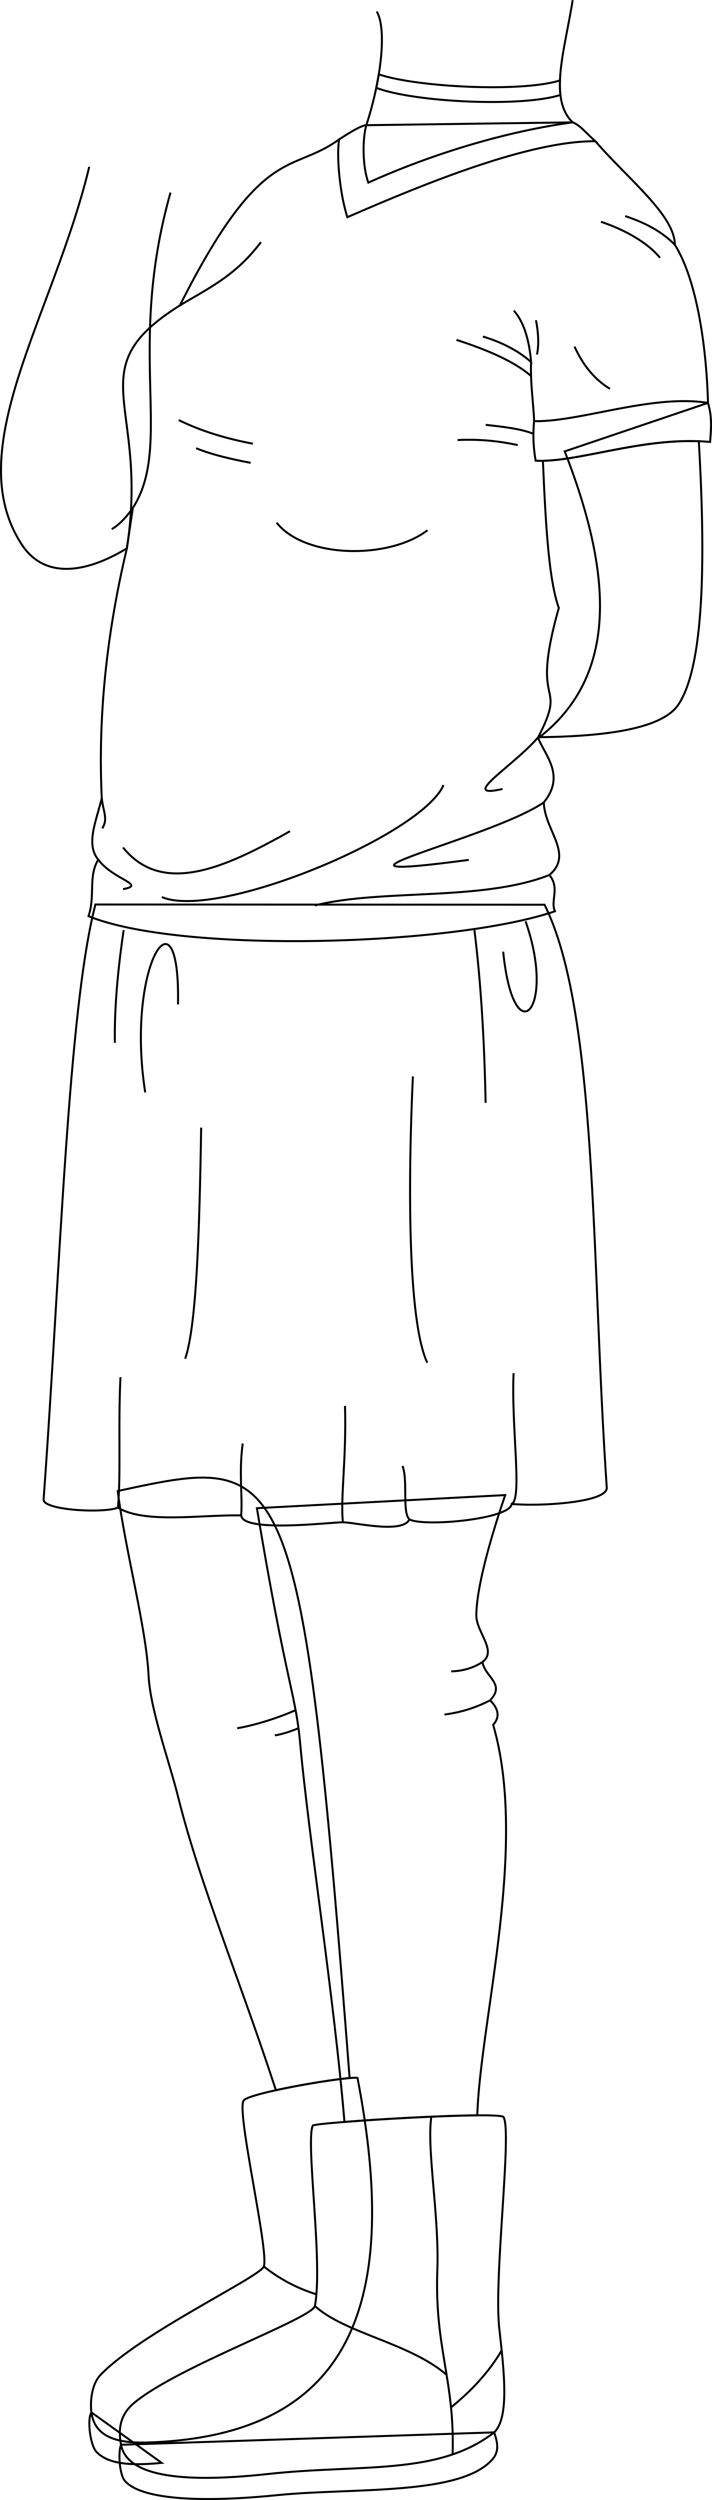 <svg id="presence" xmlns="http://www.w3.org/2000/svg" viewBox="0 0 713.43 2502.76">
  <defs>
    <style>
      .cls-1 {
        fill: none;
        stroke: #000;
        stroke-miterlimit: 10;
        stroke-width: 2px;
      }
    </style>
  </defs>
  <title>flirting</title>
  <g id="amySole">
    <path class="cls-1" d="M91.6,2415c-4.54,7.23-1.11,33,5,39.49,12.6,13.5,38.49,13.67,65.41,11.06Z"/>
    <path class="cls-1" d="M495.17,2435c3.65,10.66,4.88,19.11-1.3,26.46-31.41,37.36-140.17,28.73-215.8,36.37-60.25,6.08-133.55,7.52-152.86-14.15-5.47-6.13-7.08-28.71-3.93-36.26Z"/>
  </g>
  <g id="amyBoot">
    <path class="cls-1" d="M358.21,2080.13c-10.61-1.67-106,14.43-113.86,22.33-8.37,8.37,25.41,150.85,20,166.46-3.62,10.42-123.41,66.65-163.58,108.49-9.1,9.48-10.56,27.06-9.17,37.58,3,22.42,21.76,31.19,55.63,30.16C358.22,2438.79,400.25,2298.28,358.21,2080.13Z"/>
    <path class="cls-1" d="M504.59,2119.4c-3.62-6.14-189.71,5.31-191.19,8.53-7.33,16.05,10.45,137.7,2.12,180.52-2.44,12.52-137.29,60.61-180.95,96.93-13.57,11.29-16.54,24.94-13.29,42.06,5.72,30.18,56.38,39.17,147.21,29.24,93.26-10.19,170.34,2,226.68-41.66,15.58-14.87,9.77-62.16,5.1-104.25C494.66,2280.13,513.21,2134,504.59,2119.4Z"/>
  </g>
  <g id="clothesDisplayLine">
    <path class="cls-1" d="M432.22,2119c-4.89,31.74,8,99.56,6,153.41-2.95,78,17.66,110.43,15.29,184.65"/>
    <path class="cls-1" d="M315.52,2308.45c29.46,27.26,95.23,37.08,132,69"/>
    <path class="cls-1" d="M451.94,2410c20.86-16.95,38.26-35.72,50.74-57.06"/>
    <path class="cls-1" d="M264.35,2268.92a160.25,160.25,0,0,0,52.77,27.89"/>
  </g>
  <g id="amyHose">
    <path class="cls-1" d="M178.74,1799.86c21.26,85.64,65,191.61,97.68,292.62,25.19-5.54,58.3-10.87,73.89-12.17-48.55-630.08-62.43-624.3-232.39-587.66,8.07,61.67,28.64,137,30.93,184.53C150.5,1711.42,169.59,1763,178.74,1799.86Z"/>
    <path class="cls-1" d="M345.17,2124.24c37.24-3,98.29-6.34,133.05-6.6,3.17-96.88,51.29-269.33,15.95-390.92,6.91-7.84,5.51-16-3.07-24.55,15.79-16.6-5.23-23.21-7.67-38.36,15.12-11.17-6.26-29.73-6.14-46.8.19-26.47,12.76-73,28.93-120.32l-248.8,13.12c29.7,178.16,38.71,184.77,43.35,235.46C309.57,1841.31,334.51,1997.84,345.17,2124.24Z"/>
  </g>
  <path id="amySkirt" class="cls-1" d="M545.62,905.69c53.52,107.17,46.9,358.35,62.37,583.8.21,14.75-67.41,18.73-95.25,16.08C511.17,1521,424,1528.8,410.23,1521c-6.86,14.7-53.9,3.09-66.65,2.94-12-.14-100,10.78-101.93-6.86-38.22-1-96.69,8.72-123.48-7.84-13.73,5.88-74.49,2.82-74.49-8,16.66-228.35,24.49-490.95,51.94-595.76Z"/>
  <g id="clothesFoldLine">
    <path class="cls-1" d="M483.43,1663.81c-9.46,6.22-20,9-31.27,9.4"/>
    <path class="cls-1" d="M491.1,1702.17a136,136,0,0,1-45.79,14.22"/>
    <path class="cls-1" d="M296.18,1712c-15.7,7-38.66,14.71-58.53,18.13"/>
    <path class="cls-1" d="M299.09,1730.09c-8.18,3.37-16.89,6.17-23.75,7.17"/>
    <path class="cls-1" d="M526.62,922.28c31.22,88.87-12,134.5-22.42,30.42"/>
    <path class="cls-1" d="M475.38,931.09c6.76,54.64,10,112.76,11.21,172.93"/>
    <path class="cls-1" d="M413.73,1077.6c-4.77,100.55-5.6,244.19,14.41,286.62"/>
    <path class="cls-1" d="M123.91,931.09c-5.86,39.77-9.37,77.82-8.81,112.88"/>
    <path class="cls-1" d="M178.35,1005.54c2.4-124.09-52.84-38.43-32.82,88.07"/>
    <path class="cls-1" d="M201.57,1128.84c-1.7,102.81-4.5,197.76-16,231.37"/>
    <path class="cls-1" d="M118.17,1509.2c3.09-33.64.14-82.53,2.54-130.57"/>
    <path class="cls-1" d="M243.2,1445.08c-4,29.62,0,52-1.55,72"/>
    <path class="cls-1" d="M345.68,1407.45c1.6,52-4.67,91.34-2.1,116.45"/>
    <path class="cls-1" d="M410.23,1521c-7.43-6.79-1.3-39-6.91-53.46"/>
    <path class="cls-1" d="M512.74,1505.57c10.81-5.32-.53-76.5,1.87-130.94"/>
  </g>
  <path id="amyShirt" class="cls-1" d="M596.57,141.4c33.56,38.7,79.39,73.92,79.67,103.68,21,33.53,31.44,97.11,33.19,158.24L565.86,451.87C612.9,572.59,621.25,676,539.31,739c7,17.46,27.45,37.47,5.59,64.27.7,28,30.32,51.71,5.59,72.66,10.82,13.28.7,25.85,5.59,36.33-102.7,34.93-375.17,42.62-467.39,4.89,7-21-.53-39.65,9.79-56.59-12.77-15.2-2.1-38.42,3.49-61.48C98.18,720,106.19,636.81,127.12,549c22.71-145.83-49.5-178.93,53.1-243.22C262.65,142.28,292,174.51,339.79,139.51"/>
  <g id="amyShirtTrim">
    <path class="cls-1" d="M596.57,141.4C588,133.9,581,125,573.82,122.49l-206.74,2.84c-6,.19-20.92,10.23-27.29,14.18-2.85,18,1,55.66,8.28,77.91C428.67,182.33,531.51,140.87,596.57,141.4Z"/>
    <path class="cls-1" d="M709.43,403.32c-56.17-9-128.53,19.29-174.24,18.28a143.11,143.11,0,0,0,1.56,39.61c43.15,2.08,108.22-24.79,174.77-18.79C712.22,431.89,714,418.65,709.43,403.32Z"/>
  </g>
  <g id="clothesOverlapLine">
    <path class="cls-1" d="M261.44,242.4c-25.67,34-53,46.37-81.22,63.36"/>
    <path class="cls-1" d="M532.19,362.46c-1,19.84,2.49,43.05,3,59.14"/>
    <path class="cls-1" d="M428.32,530.84c-38.31,29.29-122.48,28.52-151.17-7.62"/>
  </g>
  <g id="clothesFoldLine-2" data-name="clothesFoldLine">
    <path class="cls-1" d="M602.16,222c23.66,7.88,46.76,20.84,59.16,36.05"/>
    <path class="cls-1" d="M626.39,216.31c18.69,6.21,36,14.63,49.85,28.77"/>
    <path class="cls-1" d="M458.5,440.54a225.91,225.91,0,0,1,60.28,5.07"/>
    <path class="cls-1" d="M486.67,425.33c15.77,1.69,36.05,3.94,47.83,9"/>
    <path class="cls-1" d="M575.68,347c8.38,18.38,19.92,32.83,35.5,42.25"/>
    <path class="cls-1" d="M457.37,340.26c31.14,10.06,57.8,21.52,74.65,36.05"/>
    <path class="cls-1" d="M483.85,336.88c18.45,5.6,34.89,13.72,48.34,25.58-2-22.95-7.54-40.57-17.35-51.5"/>
    <path class="cls-1" d="M537.06,320.54c2.43,12.94,3.08,24.19,1,34.37"/>
    <path class="cls-1" d="M179.06,420.53c22.46,11,47.45,18.61,74.37,23.66"/>
    <path class="cls-1" d="M251.17,463.34c-21.23-4-40.14-8.65-54.64-14.64"/>
    <path class="cls-1" d="M539.31,738c-24.47,28.73-81.25,62.27-35.74,51.83"/>
    <path class="cls-1" d="M544.9,803.28C491.18,840,286,885.11,469.77,860.82"/>
    <path class="cls-1" d="M550.49,875.94c-67.44,26.61-168,13.62-235.09,30.52"/>
    <path class="cls-1" d="M444.41,785.89C423,836,217.37,921.67,162.16,898"/>
    <path class="cls-1" d="M98.48,860.57c14.66,20,48.79,25.08,24.81,29.55"/>
    <path class="cls-1" d="M102,799.09c1.6,14.41,6.39,20.51.47,30.18"/>
    <path class="cls-1" d="M290.61,832.09c-65.36,36.92-128,65-167.32,16.34"/>
  </g>
  <g id="skinWhite">
    <path class="cls-1" d="M573.82.16C566,49.8,549.38,99,573.82,122.49c-67.82,9.22-141.64,31.88-204.75,60.34-5.67-15.57-6.23-42.82-2-57.5C382.81,76.72,387.29,28,377.51,11.53"/>
    <path class="cls-1" d="M544,461.29c2.9,68.8,6.29,120.35,15.93,147.31C530.07,714.33,570,678.28,539.31,738c72.77-.76,125-9.52,140.47-32.69,28.66-42.7,25.93-167.86,20.44-263.6C641.28,439.52,584.44,460.49,544,461.29Z"/>
    <path class="cls-1" d="M170.84,192.77c-44.68,157.87,3,252.2-37.73,315.74l-6,40.47c-44,26.61-83.54,29.3-105.21-3.73C-40.64,449.93,53.68,315.89,89.43,167"/>
  </g>
  <g id="skinFoldLine">
    <path class="cls-1" d="M133.11,508.51c-6.7,9.52-13.71,16.88-21.15,21.24"/>
  </g>
  <path id="amyChoker" class="cls-1" d="M379.53,74.39Q378.45,81,377,87.93c38.38,14.52,145.55,19.57,184.54,7.12a95.56,95.56,0,0,1-.47-14.51C521.49,92.76,416.23,87.09,379.53,74.39Z"/>
</svg>
